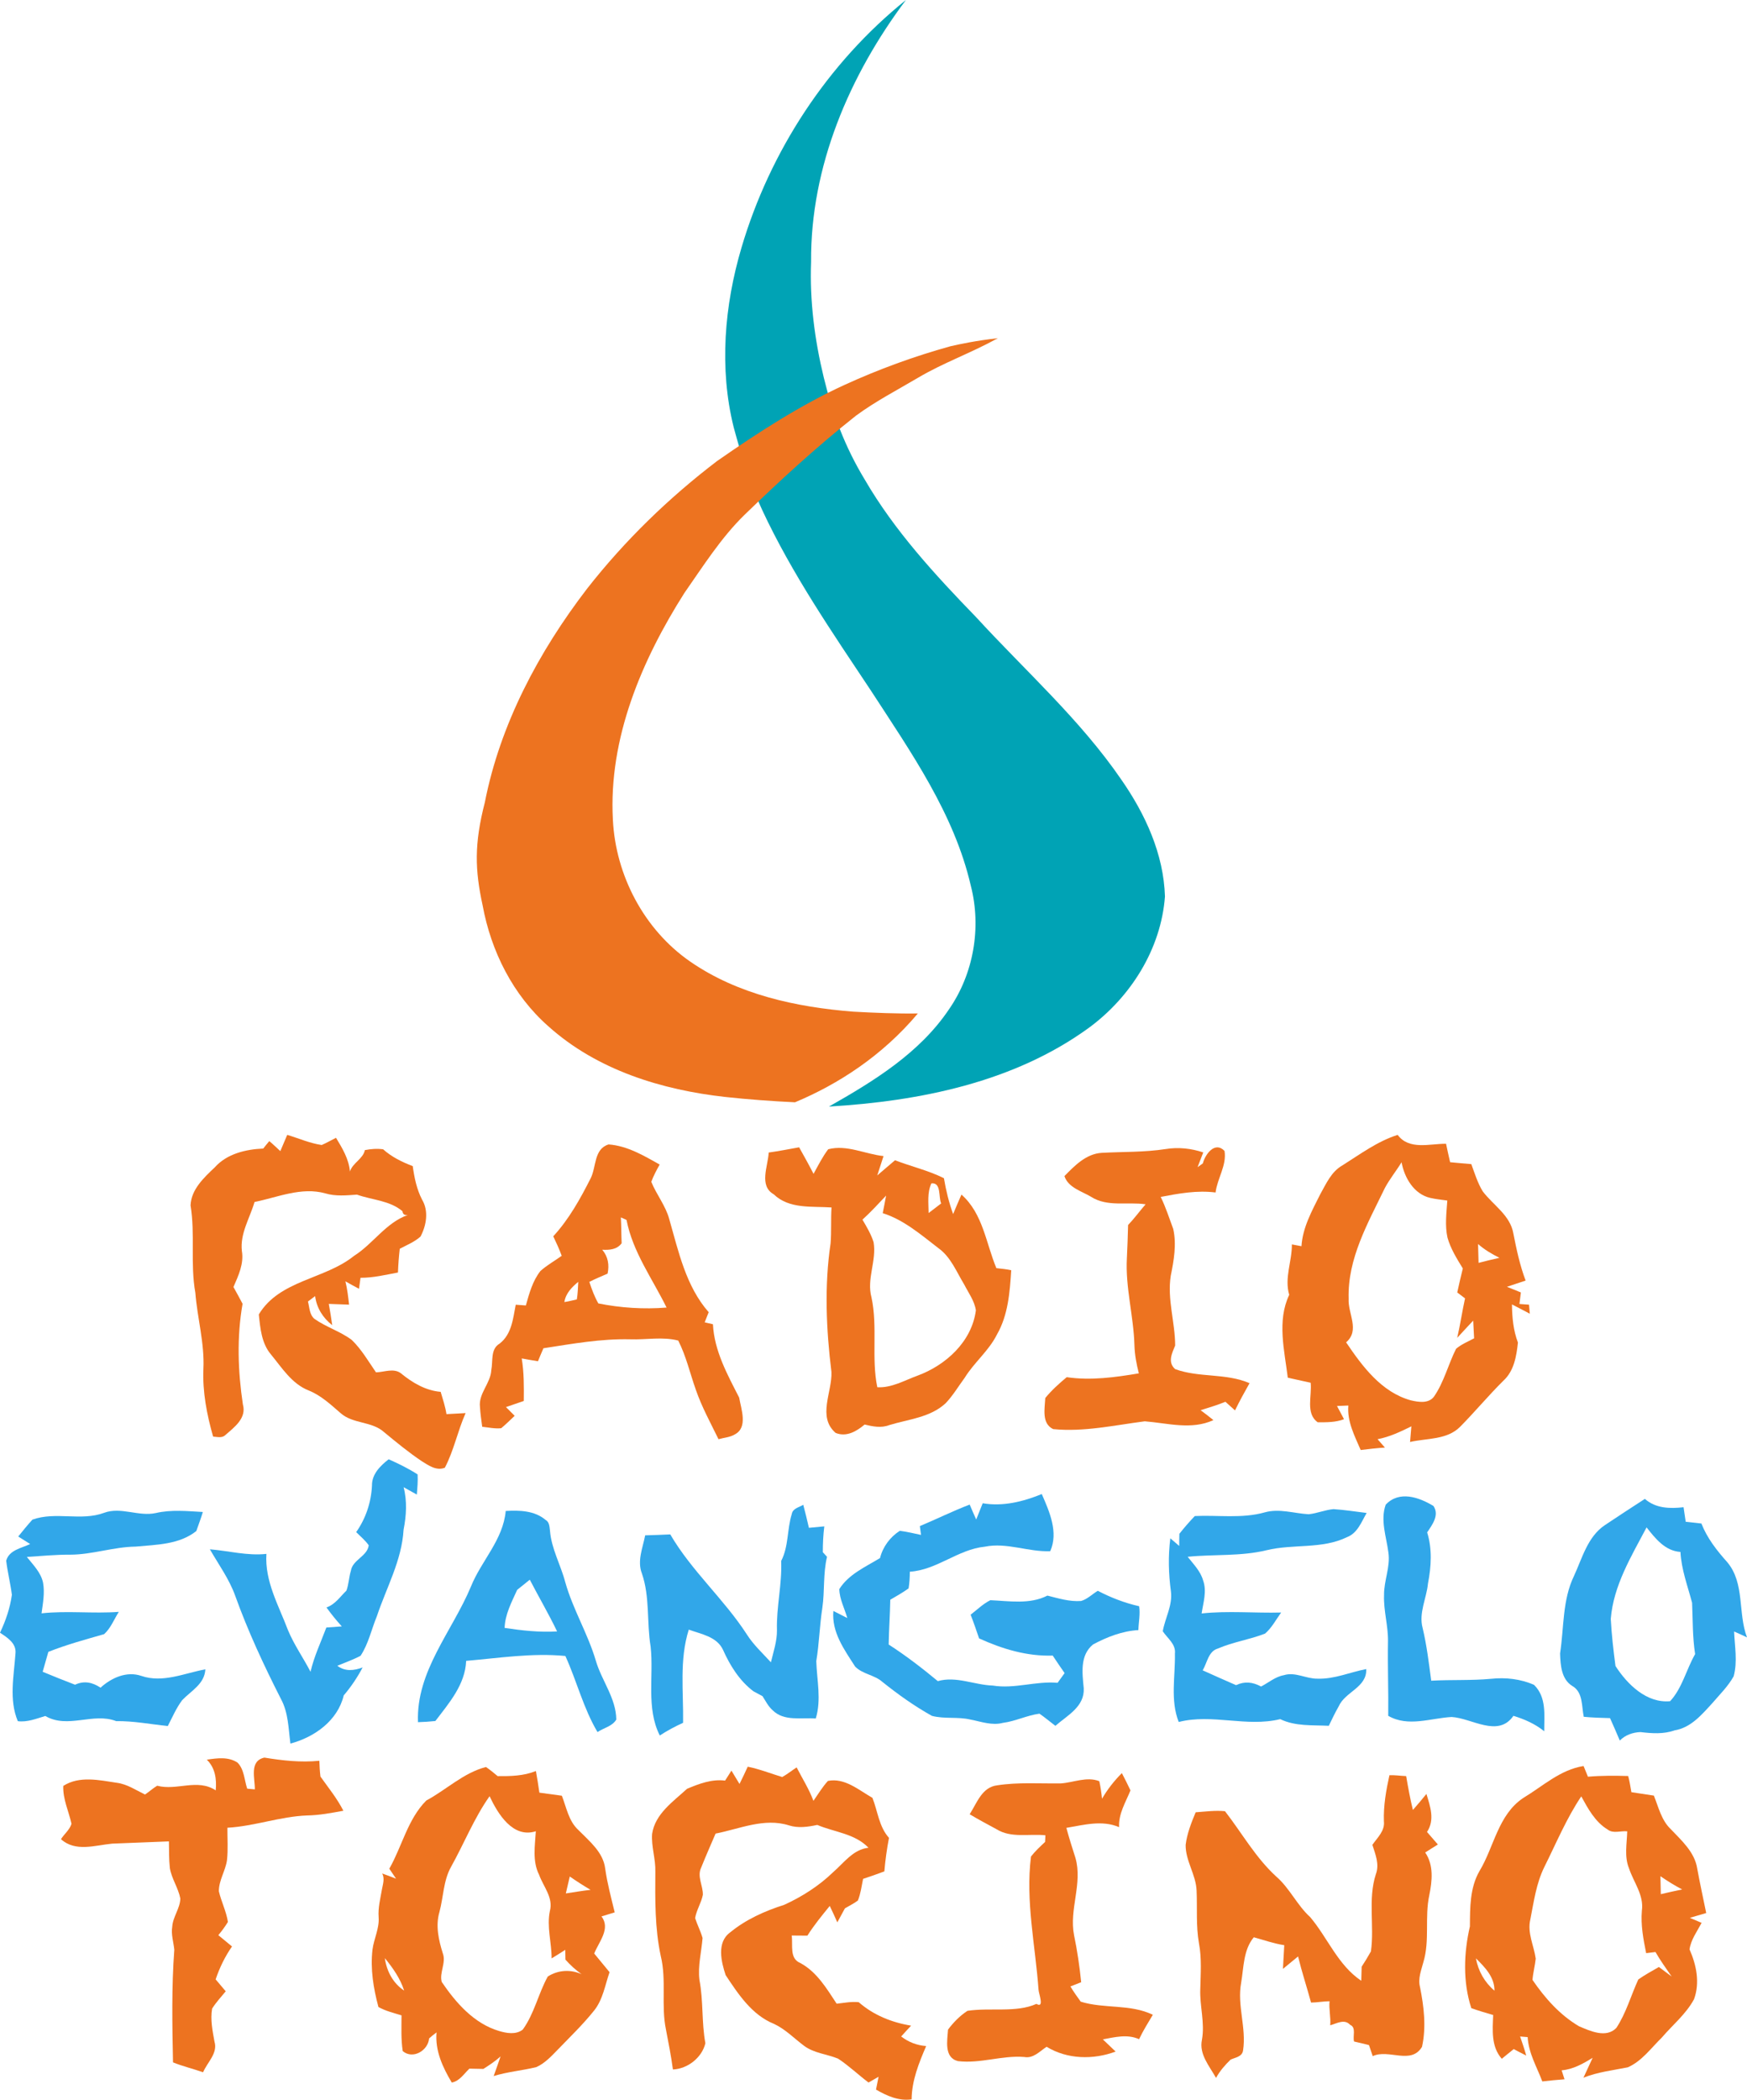 <svg id="a" width="448.33pt" height="538.64pt" version="1.1" viewBox="0 0 448.33 538.64" xmlns="http://www.w3.org/2000/svg">
 <g id="b" transform="translate(-244.21 -144.82)">
  <path id="c" transform="scale(.75)" d="m635.6 193.09c-26.813 21.56-46.507 51.706-56.254 84.652-5.87 19.799-7.696 41.323-2.689 61.481 2.635 9.783 5.702 19.593 9.759 28.309 10.203 21.91 23.982 41.89 37.33 61.97 13.56 20.88 28.375 41.921 34.055 66.561 3.693 14.32 0.946 30.146-7.494 42.293-10.053 14.933-25.706 24.533-41.053 33.227 31.04-1.84 63.252-8.293 88.879-26.893 14.36-10.52 24.76-27.014 26.094-44.961-0.427-14.507-6.719-28.173-14.893-39.92-14.107-20.587-32.867-37.24-49.641-55.533-14.08-14.533-27.986-29.585-38.199-47.172-6.796-11.206-11.027-22.607-14.019-34.931-3.13-12.922-4.833-26.201-4.329-39.511-0.253-32.6 13.133-63.826 32.453-89.572z" fill="#00a3b5" stroke-width="1.333"/>
 </g>
 <g id="d" transform="translate(-244.21 -144.82)" fill="#ed7320">
  <path id="e" d="m488.07 233.66c2.654-0.608 6.678-1.466 12.23-2.08-7.394 4.032-13.96 6.27-20.56 10.18-5.312 3.137-10.856 6.011-15.831 9.669-10.424 8.233-19.825 16.935-28.558 25.388-6.072 5.898-10.683 13.223-15.521 20.143-10.95 17.25-19.46 37.27-18.34 58.09 0.69 14.3 8 28.25 19.84 36.44 12.24 8.46 27.23 11.7 41.85 12.85 5.35 0.3 11.368 0.542 16.577 0.46-9.11 10.855-20.48 18.175-31.528 22.787-5.823-0.266-12.333-0.758-17.755-1.349-16.483-1.812-33.074-6.939-45.554-18.158-9.065-7.973-14.698-19.238-16.86-31.034-1.963-9.049-2.195-15.661 0.576-26.4 3.928-20.064 13.852-38.692 26.254-54.836 9.633-12.301 20.931-23.264 33.356-32.731 10.861-7.568 21.643-14.454 32.666-19.508 8.772-4.017 17.869-7.333 27.158-9.911z"/>
  <path id="f" d="m317.92 435.95c2.94 0.87 5.8 2.16 8.85 2.6 1.26-0.54 2.44-1.24 3.67-1.85 1.63 2.69 3.29 5.42 3.57 8.65 0.7-2.21 3.42-3.29 3.83-5.49 1.54-0.3 3.12-0.43 4.69-0.21 2.19 1.96 4.86 3.28 7.6 4.31 0.41 2.95 1.01 5.92 2.39 8.59 1.75 2.92 1.13 6.6-0.39 9.48-1.54 1.39-3.51 2.17-5.33 3.14-0.23 2.02-0.39 4.05-0.46 6.09-3.19 0.59-6.35 1.37-9.61 1.35-0.12 0.94-0.25 1.87-0.39 2.82-1.19-0.62-2.34-1.26-3.49-1.91 0.49 1.96 0.71 3.96 0.94 5.98-1.74-0.06-3.47-0.12-5.2-0.19 0.32 1.81 0.63 3.62 0.88 5.46-2.4-1.87-4-4.44-4.39-7.46-0.62 0.46-1.23 0.92-1.84 1.39 0.41 1.5 0.36 3.32 1.64 4.43 3.01 2.14 6.68 3.21 9.63 5.45 2.48 2.41 4.24 5.45 6.19 8.29 2.07-0.05 4.47-1.14 6.33 0.19 2.95 2.43 6.38 4.49 10.27 4.81 0.56 1.88 1.18 3.76 1.49 5.72 1.63-0.1 3.27-0.19 4.91-0.27-2.04 4.57-3 9.59-5.33 14.02-2.2 0.86-4.19-0.61-5.97-1.71-3.36-2.26-6.49-4.84-9.61-7.41-3.14-2.86-8.03-2.07-11.19-4.91-2.54-2.19-5.02-4.53-8.19-5.8-4.32-1.7-6.85-5.82-9.68-9.25-2.4-2.84-2.73-6.7-3.1-10.25 5.33-8.84 16.92-8.96 24.42-15.01 4.94-3.11 8.16-8.51 13.83-10.51-0.84 0.14-1.3-0.17-1.38-0.95-3.27-2.78-7.79-2.87-11.68-4.26-2.71 0.19-5.47 0.47-8.11-0.32-6.14-1.72-12.22 1-18.18 2.21-1.21 4.15-3.75 8.06-3.25 12.56 0.56 3.29-0.89 6.31-2.16 9.25 0.78 1.42 1.59 2.84 2.34 4.3-1.5 8.53-1.2 17.28 0.08 25.82 1 3.53-2.19 5.84-4.52 7.87-0.83 0.82-2.1 0.45-3.12 0.38-1.61-5.64-2.74-11.47-2.49-17.36 0.32-6.6-1.56-13-2.07-19.54-1.33-7.42-0.01-14.99-1.23-22.41 0.17-4.11 3.43-7.11 6.22-9.76 3.1-3.48 7.94-4.63 12.43-4.82 0.51-0.65 1.03-1.29 1.56-1.91 0.98 0.81 1.88 1.7 2.83 2.57 0.6-1.39 1.19-2.78 1.77-4.17z"/>
  <path id="g" d="m588.71 443.78c4.57-2.88 8.97-6.17 14.18-7.83 2.94 3.98 8.22 2.25 12.42 2.28 0.33 1.58 0.67 3.15 1.04 4.73 1.8 0.19 3.62 0.33 5.44 0.49 0.87 2.36 1.6 4.8 2.92 6.97 2.66 3.54 7.06 6.12 7.87 10.81 0.8 4.09 1.67 8.18 3.15 12.1-1.61 0.53-3.21 1.05-4.8 1.59 1.19 0.49 2.38 0.94 3.58 1.45-0.13 0.98-0.25 1.97-0.37 2.96 0.61 0.05 1.85 0.13 2.46 0.18l0.2 2.32c-1.53-0.81-3.06-1.62-4.58-2.39 0.03 3.32 0.35 6.66 1.53 9.79-0.37 3.49-1 7.31-3.74 9.79-3.85 3.82-7.32 8-11.13 11.85-3.38 3.36-8.5 2.87-12.81 3.86 0.11-1.35 0.22-2.68 0.34-4.01-2.78 1.37-5.61 2.72-8.68 3.3 0.61 0.72 1.24 1.43 1.89 2.15-2.08 0.12-4.16 0.37-6.22 0.62-1.57-3.65-3.51-7.31-3.17-11.41-0.97 0.03-1.94 0.07-2.91 0.12 0.59 1.12 1.2 2.25 1.8 3.39-2.15 0.83-4.48 0.79-6.74 0.79-3.19-2.24-1.45-6.83-1.82-10.14-1.96-0.42-3.92-0.88-5.87-1.3-0.85-6.98-2.81-14.59 0.37-21.26-1.29-4.34 0.73-8.58 0.68-12.93 0.81 0.14 1.63 0.3 2.46 0.46 0.3-4.8 2.7-9.09 4.81-13.31 1.53-2.71 2.85-5.82 5.7-7.42m10.88 5.83c-4.32 8.96-9.59 18.06-9.28 28.36-0.23 3.84 2.97 8.1-0.65 11.2 4.15 6.15 9.07 12.79 16.57 14.87 1.96 0.46 4.52 0.91 5.95-0.9 2.6-3.74 3.67-8.28 5.7-12.32 1.37-1.16 3.06-1.84 4.63-2.68-0.08-1.52-0.16-3.03-0.24-4.54-1.4 1.45-2.72 2.96-4.1 4.42 0.78-3.36 1.27-6.77 2.01-10.13-0.67-0.51-1.34-1.01-2-1.51 0.44-2.06 0.93-4.11 1.43-6.16-1.54-2.52-3.14-5.07-3.94-7.93-0.68-3.13-0.25-6.34-0.04-9.49-1.46-0.21-2.94-0.35-4.37-0.68-4.19-0.95-6.65-5.18-7.37-9.14-1.38 2.25-3.06 4.3-4.3 6.63m23.93 14.34c0.05 1.61 0.09 3.23 0.13 4.84 1.78-0.46 3.56-0.91 5.36-1.3-1.96-0.97-3.85-2.09-5.49-3.54z"/>
  <path id="h" d="m400.39 438.4c4.77 0.34 9.03 2.87 13.11 5.16-0.8 1.43-1.58 2.88-2.15 4.43 1.33 3.3 3.69 6.13 4.62 9.61 2.37 8.27 4.27 17.2 10.11 23.84-0.35 0.86-0.69 1.72-1.03 2.6 0.53 0.12 1.59 0.36 2.12 0.49 0.34 6.82 3.7 12.88 6.73 18.81 0.5 2.95 2.31 7.65-1.1 9.44-1.26 0.77-2.81 0.84-4.2 1.24-2.04-4.18-4.3-8.28-5.82-12.69-1.5-4.21-2.48-8.63-4.52-12.62-4.02-1.04-8.22-0.17-12.31-0.32-7.51-0.18-14.9 1.16-22.28 2.3-0.48 1.1-0.95 2.21-1.4 3.33-1.4-0.24-2.79-0.45-4.17-0.72 0.6 3.6 0.57 7.26 0.53 10.91-1.53 0.51-3.05 1.05-4.58 1.57l2.24 2.24c-1.14 1.08-2.26 2.18-3.46 3.18-1.64 0.17-3.26-0.2-4.87-0.37-0.23-1.7-0.48-3.4-0.58-5.11-0.39-3.47 2.75-6.04 2.91-9.44 0.47-2.31-0.26-5.38 2.13-6.78 3.11-2.4 3.45-6.42 4.14-9.98 0.86 0.06 1.73 0.12 2.6 0.19 0.86-3.07 1.73-6.28 3.73-8.83 1.67-1.51 3.66-2.59 5.47-3.91-0.63-1.71-1.39-3.37-2.17-5 4.03-4.37 6.93-9.61 9.6-14.88 1.48-2.92 0.79-7.52 4.6-8.69m3.15 18.72c0.12 2.2 0.1 4.42 0.2 6.63-1.19 1.63-3.14 1.77-4.98 1.67 1.49 1.74 1.86 3.9 1.37 6.13-1.58 0.67-3.15 1.34-4.68 2.11 0.61 1.9 1.32 3.78 2.31 5.53 5.76 1.15 11.65 1.53 17.51 1.06-3.63-7.39-8.67-14.22-10.28-22.48-0.36-0.16-1.09-0.49-1.45-0.65m-14.5 21.73c1.07-0.2 2.13-0.43 3.2-0.69 0.25-1.5 0.28-3.02 0.37-4.51-1.66 1.37-3.23 2.96-3.57 5.2z"/>
  <path id="i" d="m441.48 440.48c2.62-0.36 5.21-0.88 7.81-1.34 1.26 2.25 2.52 4.5 3.7 6.81 1.18-2.14 2.28-4.35 3.76-6.31 4.78-1.25 9.48 1.26 14.2 1.75-0.53 1.65-1.07 3.3-1.61 4.96 1.53-1.29 3.03-2.61 4.56-3.89 4.16 1.61 8.54 2.6 12.55 4.61 0.52 3.12 1.28 6.21 2.36 9.2 0.7-1.68 1.4-3.35 2.14-5 5.52 4.88 6.27 12.42 8.96 18.87 1.27 0.14 2.54 0.26 3.81 0.53-0.36 5.62-0.79 11.5-3.66 16.49-2.08 4.18-5.83 7.14-8.26 11.07-1.62 2.2-3.03 4.59-4.92 6.57-3.93 3.66-9.54 4.09-14.46 5.6-2.08 0.81-4.24 0.36-6.32-0.14-2.09 1.74-4.65 3.27-7.44 2.15-4.76-4.12-0.86-10.48-1.08-15.64-1.34-10.91-1.84-22.07-0.22-32.97 0.25-3.08 0.04-6.16 0.24-9.23-5.06-0.36-10.81 0.48-14.84-3.38-3.86-2.2-1.44-7.24-1.28-10.71m41.75 7.91c-1.11 2.38-0.73 5.07-0.71 7.61 1.06-0.82 2.14-1.64 3.22-2.46-0.75-1.69 0.1-5.42-2.51-5.15m-17.69 9.31c1.09 1.85 2.21 3.72 2.86 5.79 0.81 4.75-1.84 9.42-0.54 14.17 1.63 7.57-0.07 15.54 1.49 23.03 3.68 0.21 6.96-1.76 10.32-2.97 7.29-2.69 13.93-8.73 14.98-16.76-0.36-2.43-1.9-4.47-2.99-6.61-2-3.27-3.44-7.09-6.68-9.38-4.42-3.41-8.86-7.24-14.24-8.94 0.3-1.5 0.6-3.01 0.87-4.5-1.98 2.09-3.93 4.23-6.07 6.17z"/>
  <path id="j" d="m526.93 440.56c5.47-0.3 10.97-0.13 16.4-0.97 3.27-0.53 6.54-0.18 9.67 0.86-0.48 1.26-0.97 2.52-1.46 3.79 0.34-0.25 1.01-0.73 1.35-0.97 0.62-2.37 3.11-5.77 5.57-3.2 0.6 3.69-1.85 7.03-2.3 10.66-4.74-0.61-9.45 0.25-14.08 1.14 1.3 2.64 2.19 5.46 3.22 8.22 0.88 3.97 0.16 8.07-0.64 12-0.95 6.02 1.12 11.91 1.13 17.9-0.82 2.01-1.99 4.27-0.01 6.05 6.17 2.26 13 0.97 19.1 3.61-1.3 2.29-2.57 4.6-3.73 6.98-0.83-0.74-1.65-1.48-2.46-2.21-2.08 0.85-4.23 1.49-6.37 2.16 1.11 0.82 2.2 1.67 3.29 2.54-5.66 2.6-11.76 0.77-17.62 0.31-7.77 1-15.63 2.78-23.5 2-3.03-1.43-2.16-5.3-2.03-7.98 1.62-1.98 3.53-3.7 5.5-5.34 6.18 0.91 12.4 0.04 18.51-0.98-0.6-2.37-1.07-4.77-1.13-7.22-0.21-7.48-2.35-14.82-1.94-22.32 0.15-2.85 0.23-5.69 0.31-8.52 1.61-1.68 2.97-3.56 4.49-5.31-4.68-0.69-9.82 0.76-14.02-1.94-2.43-1.45-5.82-2.33-6.81-5.29 2.63-2.69 5.57-5.72 9.56-5.97z"/>
  <path id="k" d="m297.29 596.23c2.65-0.39 5.47-0.81 7.86 0.74 1.75 1.74 1.75 4.46 2.5 6.7 0.49 0.05 1.47 0.14 1.96 0.18 0.04-2.85-1.49-7.28 2.45-8.15 4.65 0.76 9.38 1.29 14.11 0.81 0.04 1.35 0.11 2.71 0.28 4.06 2.04 2.86 4.27 5.61 5.88 8.76-3.08 0.57-6.16 1.16-9.29 1.21-6.94 0.26-13.55 2.77-20.47 3.15-0.02 2.77 0.2 5.55-0.11 8.32-0.38 2.74-2.11 5.18-2.08 7.99 0.62 2.65 1.9 5.14 2.32 7.86-0.73 1.18-1.55 2.31-2.46 3.39 1.16 0.97 2.32 1.94 3.51 2.9-1.81 2.59-3.18 5.44-4.2 8.44 0.87 1 1.73 2.02 2.59 3.06-1.2 1.45-2.48 2.84-3.49 4.43-0.49 2.83 0.1 5.68 0.6 8.47 0.91 3-1.84 5.3-2.92 7.87-2.56-0.9-5.21-1.52-7.72-2.54-0.2-9.62-0.38-19.29 0.33-28.89-0.19-1.97-0.86-3.92-0.53-5.9 0.16-2.55 2.01-4.69 2.08-7.24-0.52-2.71-2.23-5.07-2.69-7.8-0.25-2.28-0.19-4.58-0.24-6.86-4.85 0.22-9.71 0.36-14.56 0.58-4.45 0.43-9.42 2.2-13.14-1.14 0.84-1.35 2.24-2.41 2.7-3.95-0.72-3.25-2.24-6.33-2.11-9.72 4.12-2.65 9.23-1.48 13.75-0.8 2.66 0.35 4.87 1.87 7.23 3.01 1.07-0.72 2.02-1.6 3.12-2.26 4.99 1.35 10.31-1.92 15.02 1.19 0.27-2.89-0.13-5.76-2.28-7.87z"/>
  <path id="l" d="m353.61 606.71c5.15-2.77 9.56-7.12 15.31-8.6 1.04 0.71 2.03 1.51 3 2.34 3.33 0.03 6.69-0.04 9.82-1.31 0.33 1.83 0.63 3.69 0.89 5.55 1.92 0.27 3.84 0.54 5.77 0.79 1.18 3.02 1.74 6.52 4.25 8.8 2.79 2.85 6.35 5.65 6.87 9.88 0.53 3.8 1.54 7.51 2.44 11.24-1.13 0.34-2.26 0.69-3.39 1.04 2.41 3.16-0.68 6.51-1.87 9.52 1.33 1.58 2.61 3.2 3.94 4.78-1.16 3.33-1.69 7-3.95 9.83-2.82 3.53-6.08 6.68-9.22 9.92-1.7 1.73-3.38 3.62-5.64 4.61-3.62 0.89-7.36 1.18-10.93 2.29 0.6-1.68 1.21-3.36 1.77-5.04-1.35 1.23-2.88 2.23-4.41 3.21-1.2-0.01-2.4-0.04-3.59-0.07-1.39 1.31-2.51 3.19-4.52 3.57-2.34-3.92-4.32-8.18-3.91-12.87-0.66 0.48-1.3 1-1.91 1.55-0.27 3.15-4.21 5.45-6.77 3.24-0.46-3.04-0.31-6.11-0.31-9.16-2.01-0.62-4.08-1.11-5.92-2.14-1.29-4.77-2.1-9.77-1.53-14.71 0.36-2.82 1.8-5.45 1.58-8.34-0.18-2.43 0.45-4.77 0.85-7.13 0.24-1.36 0.76-2.74 0.07-4.07 1.19 0.42 2.37 0.86 3.55 1.33-0.58-0.86-1.16-1.71-1.73-2.56 3.27-5.74 4.73-12.72 9.49-17.49m6.35 17.02c-1.98 3.54-1.94 7.74-2.98 11.59-1.03 3.53-0.2 7.16 0.86 10.57 0.93 2.41-0.95 5.03-0.26 7.37 3.63 5.34 8.26 10.65 14.67 12.56 1.96 0.59 4.37 1.02 6.12-0.35 2.97-4.11 3.99-9.23 6.42-13.62 2.64-1.67 5.82-1.88 8.67-0.59-1.52-1.08-2.91-2.35-4.14-3.74-0.01-0.84-0.02-1.68-0.04-2.51-1.16 0.75-2.33 1.48-3.51 2.2 0.01-4.07-1.28-8.1-0.45-12.14 0.94-3.44-1.66-6.25-2.75-9.29-1.77-3.48-1.07-7.47-0.85-11.19-5.91 1.88-9.75-4.48-11.87-8.99-3.99 5.65-6.53 12.12-9.89 18.13m29.46 6.81c2.11-0.32 4.22-0.68 6.35-0.92-1.83-1.07-3.61-2.22-5.34-3.42-0.33 1.44-0.68 2.88-1.01 4.34m-46.45 16.6c0.47 3.35 2.09 6.43 4.96 8.33-1.01-3.13-2.9-5.82-4.96-8.33z"/>
  <path id="m" d="m436.1 598.03c3.03 0.61 5.9 1.76 8.85 2.65 1.3-0.72 2.46-1.66 3.7-2.47 1.46 2.85 3.19 5.56 4.31 8.58 1.21-1.72 2.3-3.55 3.72-5.11 4.31-0.87 7.92 2.36 11.42 4.34 1.37 3.45 1.66 7.37 4.25 10.27-0.55 2.84-0.94 5.71-1.19 8.6-1.81 0.69-3.64 1.31-5.46 1.92-0.38 1.85-0.61 3.77-1.33 5.55-1.03 0.79-2.22 1.34-3.33 2.01-0.65 1.19-1.31 2.39-1.95 3.59-0.63-1.42-1.27-2.83-1.94-4.21-2.01 2.46-4.03 4.93-5.74 7.62-1.35-0.01-2.69-0.02-4.03-0.03 0.37 2.47-0.67 5.91 2.27 7.08 4.22 2.31 6.71 6.52 9.27 10.41 1.87-0.19 3.76-0.6 5.66-0.39 3.8 3.33 8.5 5.21 13.45 6.02-0.86 0.91-1.71 1.84-2.55 2.78 1.86 1.44 4.05 2.28 6.41 2.46-1.87 4.36-3.69 8.84-3.73 13.67-3.35 0.47-6.32-0.89-9.14-2.51 0.21-1.11 0.43-2.2 0.66-3.29-0.86 0.49-1.72 0.98-2.58 1.48-2.65-2-5.05-4.31-7.82-6.13-2.87-1.17-6.16-1.39-8.71-3.28-2.56-1.91-4.81-4.28-7.74-5.64-5.66-2.28-9.17-7.63-12.4-12.51-1.14-3.44-2.33-8.38 1.12-10.92 4.04-3.33 8.94-5.53 13.9-7.1 4.61-2.1 8.94-4.87 12.59-8.4 2.77-2.4 5.11-5.82 9.05-6.25-3.53-3.66-8.69-3.97-13.14-5.85-2.4 0.5-4.9 0.88-7.29 0.11-6.32-2-12.65 0.91-18.81 2.11-1.24 2.9-2.52 5.78-3.69 8.71-1.12 2.26 0.48 4.64 0.43 6.98-0.4 2.08-1.64 3.9-1.99 5.99 0.55 1.72 1.41 3.34 1.91 5.1-0.28 3.59-1.25 7.15-0.8 10.78 1.03 5.35 0.53 10.84 1.52 16.22-0.85 3.65-4.52 6.58-8.33 6.73-0.45-3.44-1.14-6.83-1.78-10.22-1.3-6.22 0.18-12.66-1.33-18.85-1.54-7.13-1.45-14.43-1.4-21.68 0.1-3.25-1.06-6.41-0.83-9.66 0.76-5.17 5.4-8.3 8.97-11.59 3.08-1.29 6.34-2.54 9.76-2.1 0.54-0.86 1.08-1.72 1.63-2.56 0.67 1.13 1.36 2.28 2.07 3.42 0.73-1.47 1.44-2.94 2.11-4.43z"/>
  <path id="n" d="m635.06 606.09c5.03-3.01 9.54-7.3 15.54-8.23 0.28 0.68 0.84 2.06 1.12 2.74 3.43-0.3 6.89-0.28 10.33-0.18 0.36 1.36 0.58 2.75 0.82 4.15 1.92 0.29 3.84 0.58 5.77 0.88 1.19 2.96 1.93 6.32 4.33 8.6 2.78 2.92 6.12 5.87 6.79 10.07 0.68 3.83 1.55 7.63 2.31 11.45-1.41 0.4-2.81 0.81-4.2 1.23 0.99 0.43 2 0.86 3.02 1.29-1.15 2.19-2.74 4.3-3.1 6.8 1.77 4 2.71 8.57 1.15 12.8-2.07 3.83-5.52 6.61-8.31 9.88-2.74 2.67-5.09 6.01-8.68 7.58-3.82 0.77-7.73 1.2-11.38 2.66 0.79-1.7 1.58-3.41 2.36-5.11-2.46 1.53-5.02 2.96-7.96 3.23 0.24 0.76 0.49 1.52 0.74 2.29-1.91 0.13-3.81 0.34-5.7 0.55-1.41-3.74-3.54-7.29-3.76-11.37-0.49-0.04-1.46-0.12-1.94-0.16 0.56 1.62 1.11 3.24 1.58 4.9-1.09-0.54-2.16-1.1-3.21-1.67-1.02 0.83-2.06 1.64-3.07 2.49-2.76-3.14-2.36-7.3-2.21-11.23-1.89-0.55-3.77-1.1-5.61-1.76-2.2-6.73-1.94-14.15-0.36-20.98 0.03-4.8-0.02-9.93 2.47-14.21 3.74-6.2 4.75-14.36 11.16-18.69m14.95-0.45c-3.81 5.67-6.43 12.01-9.47 18.1-2.09 4.21-2.71 8.93-3.61 13.5-0.82 3.43 0.93 6.69 1.39 10.03-0.19 1.83-0.69 3.61-0.83 5.45 3.16 4.63 7.05 9.03 11.93 11.89 2.88 1.24 6.99 3.12 9.59 0.43 2.52-3.82 3.74-8.3 5.63-12.42 1.68-1.2 3.51-2.17 5.29-3.21 1.08 0.81 2.17 1.63 3.27 2.44-1.43-2.06-2.9-4.1-4.15-6.28-0.81 0.09-1.6 0.18-2.39 0.29-0.73-3.59-1.41-7.22-1.1-10.89 0.57-4-2.11-7.27-3.3-10.86-1.25-3.03-0.54-6.35-0.46-9.5-1.69-0.19-3.59 0.67-5.05-0.48-3.19-1.94-5.01-5.33-6.74-8.49m20.31 20.48c0.03 1.53 0.06 3.07 0.1 4.61 1.82-0.42 3.64-0.85 5.48-1.21-1.93-1.02-3.79-2.16-5.58-3.4m-47.35 21.07c0.6 3.27 2.22 6.14 4.76 8.3 0.03-3.52-2.46-6.01-4.76-8.3z"/>
  <path id="o" d="m527.02 606.25c1.4-2.41 3.12-4.6 5.09-6.57 0.77 1.45 1.5 2.93 2.21 4.43-1.24 3.07-3.09 5.97-2.92 9.43-4.38-1.89-9.07-0.56-13.53 0.18 0.7 2.59 1.5 5.15 2.33 7.71 1.89 6.58-1.66 13.19-0.36 19.81 0.83 3.99 1.42 8.02 1.83 12.08-0.69 0.27-2.07 0.81-2.76 1.08 0.8 1.35 1.71 2.63 2.65 3.91 6.05 1.88 12.65 0.54 18.5 3.36-1.23 2.05-2.49 4.09-3.53 6.26-3.05-1.35-6.19-0.52-9.3 0.05 1.1 1.04 2.18 2.08 3.28 3.13-5.73 2.14-12.41 2.01-17.71-1.23-1.77 1.16-3.41 3.06-5.74 2.62-5.72-0.46-11.29 1.76-17.01 1.06-3.63-0.91-2.73-5.28-2.55-8.08 1.38-1.86 3.04-3.55 4.99-4.82 5.91-0.89 12.5 0.55 17.69-1.78 2.13 1.24 0.6-2.59 0.55-3.62-0.82-11.38-3.37-22.71-1.94-34.18 1.07-1.38 2.35-2.56 3.62-3.75 0.02-0.42 0.06-1.27 0.08-1.7-4.19-0.45-8.81 0.79-12.56-1.57-2.31-1.25-4.63-2.48-6.88-3.83 1.87-2.87 3.13-6.95 7.07-7.42 5.38-0.83 10.87-0.42 16.3-0.49 3.28-0.21 6.67-1.84 9.9-0.57 0.33 1.48 0.54 2.98 0.7 4.5z"/>
  <path id="p" d="m600.78 600.22c1.43-0.07 2.85 0.17 4.29 0.22 0.5 2.9 1.02 5.81 1.73 8.69 1.19-1.34 2.34-2.72 3.47-4.11 0.99 3.23 2.21 6.65 0.15 9.75 0.94 1.06 1.86 2.12 2.79 3.22-1.1 0.67-2.17 1.37-3.25 2.05 2.23 3.29 1.79 7.3 1.04 10.99-1.21 5.64 0.17 11.54-1.5 17.1-0.54 2.09-1.45 4.22-0.88 6.41 1.01 5.03 1.64 10.29 0.52 15.35-2.8 4.7-8.55 0.48-12.65 2.39-0.33-0.96-0.65-1.9-0.96-2.83-1.28-0.33-2.55-0.63-3.83-0.92-0.39-1.38 0.63-3.59-1.01-4.28-1.47-1.61-3.45-0.33-5.11 0.12 0.18-2.07-0.37-4.12-0.17-6.17-1.6 0.01-3.16 0.33-4.75 0.34-1.07-3.96-2.36-7.85-3.33-11.83-1.3 1.05-2.59 2.12-3.88 3.19 0.11-2.03 0.23-4.06 0.34-6.08-2.68-0.41-5.23-1.32-7.82-2.03-2.7 3.25-2.57 7.74-3.25 11.7-1.07 5.79 1.39 11.53 0.5 17.31-0.23 1.66-1.96 1.8-3.21 2.38-1.44 1.4-2.76 2.91-3.73 4.69-1.68-3.02-4.4-6.06-3.62-9.77 0.8-4.38-0.61-8.71-0.42-13.09 0.09-3.89 0.39-7.82-0.34-11.67-0.8-4.47-0.41-9.02-0.61-13.53-0.16-4.08-2.86-7.62-2.81-11.72 0.36-2.91 1.45-5.67 2.57-8.36 2.5-0.18 5.02-0.53 7.53-0.28 4.35 5.61 7.87 11.95 13.18 16.79 3.44 2.99 5.31 7.32 8.69 10.39 4.5 5.33 7.1 12.3 13.1 16.32 0.02-1.21 0.06-2.41 0.1-3.61 0.84-1.28 1.63-2.59 2.38-3.93 0.92-6.56-0.82-13.4 1.27-19.82 0.95-2.54-0.13-5.1-0.9-7.51 1.28-1.84 3.26-3.6 2.96-6.06-0.13-4 0.56-7.92 1.42-11.8z"/>
 </g>
 <g id="q" transform="translate(-244.21 -144.82)" fill="#31a7e9">
  <path id="r" d="m339.67 525.94c-0.06-2.94 2.13-5.1 4.28-6.77 2.55 1.12 5.07 2.37 7.43 3.88 0.1 1.72-0.06 3.44-0.2 5.17-1.14-0.62-2.27-1.25-3.39-1.89 0.93 3.58 0.7 7.3-0.01 10.9-0.45 7.87-4.4 14.85-6.85 22.19-1.4 3.38-2.15 7.08-4.19 10.16-1.91 1.02-3.97 1.72-5.97 2.56 2 1.51 4.25 1.27 6.5 0.43-1.35 2.56-2.97 4.97-4.85 7.17-1.55 6.49-7.5 10.71-13.68 12.36-0.52-3.85-0.52-7.93-2.42-11.42-4.39-8.63-8.49-17.42-11.76-26.53-1.54-4.28-4.25-7.98-6.49-11.89 4.84 0.4 9.62 1.71 14.51 1.18-0.46 7.02 3.14 13.21 5.53 19.55 1.56 3.76 3.92 7.09 5.79 10.69 0.91-3.94 2.65-7.59 4.06-11.35 1.32-0.1 2.64-0.21 3.97-0.29-1.41-1.54-2.72-3.18-3.94-4.86 2.21-0.76 3.52-2.77 5.13-4.33 0.6-1.65 0.63-3.43 1.14-5.09 0.45-2.83 4.21-3.69 4.58-6.52-0.9-1.3-2.14-2.28-3.22-3.39 2.47-3.51 3.84-7.63 4.05-11.91z"/>
  <path id="s" d="m496.4 530.45c5.17 0.89 10.38-0.41 15.16-2.36 1.97 4.5 4.33 9.82 2.17 14.66-5.64 0.23-11.13-2.31-16.78-1.16-6.91 0.69-12.28 5.98-19.25 6.42-0.01 1.43-0.08 2.86-0.32 4.28-1.5 1.08-3.11 1.98-4.7 2.91-0.06 3.83-0.35 7.65-0.41 11.49 4.41 2.84 8.57 6.04 12.61 9.39 4.71-1.35 9.39 0.99 14.12 1.14 5.58 0.91 11.03-1.2 16.62-0.71 0.59-0.84 1.19-1.67 1.8-2.49-1.04-1.49-2.06-2.98-3.05-4.49-6.63 0.21-12.93-1.69-18.9-4.41-0.69-2.04-1.39-4.08-2.17-6.08 1.66-1.27 3.18-2.78 5.06-3.72 4.89 0.21 10.1 1.14 14.65-1.18 2.83 0.71 5.69 1.6 8.64 1.38 1.62-0.46 2.85-1.76 4.29-2.61 3.35 1.75 6.92 3.13 10.61 3.96 0.31 2.03-0.14 4.07-0.2 6.12-4.12 0.23-8.04 1.76-11.64 3.69-3.41 2.79-2.75 7.37-2.38 11.24 0.24 4.73-4.22 6.95-7.28 9.63-1.37-1.04-2.68-2.16-4.09-3.12-3.21 0.43-6.17 1.95-9.39 2.36-2.79 0.74-5.56-0.32-8.28-0.84-3.26-0.79-6.69-0.1-9.93-0.96-4.49-2.5-8.69-5.5-12.7-8.71-2.04-1.82-5.08-1.96-7-3.94-2.78-4.34-6.07-8.81-5.58-14.26 1.18 0.59 2.37 1.2 3.57 1.82-0.69-2.47-2-4.85-2.05-7.43 2.41-3.83 6.73-5.69 10.45-7.96 0.72-2.89 2.57-5.38 5.07-6.99 1.83 0.25 3.64 0.65 5.45 1.05-0.11-0.76-0.21-1.51-0.3-2.26 4.28-1.79 8.44-3.86 12.79-5.52 0.54 1.28 1.09 2.55 1.67 3.83 0.55-1.4 1.1-2.79 1.67-4.17z"/>
  <path id="t" d="m666.33 529.33c2.78 2.45 6.41 2.54 9.93 2.14 0.18 1.23 0.36 2.48 0.55 3.73 1.34 0.15 2.68 0.29 4.03 0.45 1.47 3.75 3.95 6.92 6.62 9.9 4.57 5.41 2.7 13.07 5.08 19.31-1.1-0.53-2.21-1.04-3.31-1.51 0.16 3.81 0.91 7.74-0.11 11.49-1.43 2.57-3.56 4.65-5.46 6.87-2.7 2.95-5.51 6.31-9.69 7-2.86 1.01-5.84 0.79-8.78 0.44-1.97 0.08-3.9 0.75-5.29 2.18-0.82-1.94-1.65-3.86-2.51-5.76-2.26-0.06-4.5-0.12-6.74-0.34-0.58-2.73-0.16-6.32-2.95-7.91-2.81-1.72-3.03-5.37-3.13-8.33 1.02-6.64 0.57-13.7 3.57-19.89 2.12-4.58 3.48-10.03 7.9-13.02 3.42-2.26 6.83-4.54 10.29-6.75m-8.75 30.77c0.21 4.04 0.68 8.09 1.21 12.1 3.02 4.7 8 9.6 14.02 9.03 3.12-3.36 4.15-8.14 6.42-12.08-0.68-4.36-0.59-8.77-0.78-13.16-1.14-4.32-2.75-8.54-2.99-13.05-3.96-0.27-6.43-3.44-8.69-6.3-3.91 7.41-8.5 14.92-9.19 23.46z"/>
  <path id="u" d="m599.82 530.82c3.46-3.69 8.53-1.93 12.26 0.33 1.57 2.35-0.31 4.82-1.62 6.77 1.33 4.27 1.05 8.77 0.21 13.11-0.36 3.81-2.42 7.57-1.37 11.43 1.06 4.45 1.6 8.98 2.2 13.51 5.13-0.29 10.28-0.01 15.41-0.49 3.7-0.39 7.56 0.04 10.98 1.56 3.26 3.2 2.6 7.77 2.61 11.9-2.32-1.89-5.06-3.09-7.9-3.96-3.95 5.7-10.66 0.58-15.87 0.3-5.42 0.3-11.14 2.65-16.26-0.3 0.08-6.34-0.17-12.69-0.06-19.03 0.08-4.02-1.17-7.93-1.01-11.95-0.06-3.7 1.67-7.23 1.11-10.94-0.52-4.02-2.11-8.25-0.69-12.24z"/>
  <path id="v" d="m447.4 533.23c0.24-1.47 1.87-1.72 2.95-2.38 0.51 1.95 1.01 3.92 1.45 5.9 1.31-0.14 2.63-0.26 3.95-0.37-0.28 2.2-0.38 4.41-0.38 6.63 0.35 0.39 0.71 0.78 1.08 1.18-1.04 4.29-0.57 8.74-1.2 13.08-0.71 4.54-0.8 9.15-1.56 13.68 0.15 4.92 1.35 9.86-0.13 14.72-3.71-0.3-8.13 0.8-11.06-2.11-1.14-0.99-1.8-2.37-2.6-3.61-0.79-0.44-1.58-0.86-2.36-1.28-3.58-2.71-5.99-6.6-7.79-10.63-1.61-3.41-5.6-4-8.78-5.17-2.45 7.77-1.34 15.92-1.46 23.9-2.07 0.94-4.08 2.02-5.98 3.26-3.56-7.08-1.51-15.21-2.35-22.8-1.03-6.24-0.15-12.71-2.24-18.77-1.26-3.24 0.23-6.58 0.84-9.78 2.14-0.04 4.29-0.15 6.44-0.24 5.46 9.37 13.79 16.59 19.66 25.67 1.7 2.67 4.04 4.82 6.17 7.14 0.64-2.71 1.58-5.39 1.55-8.2-0.18-5.97 1.34-11.82 1.08-17.79 1.95-3.76 1.49-8.09 2.72-12.03z"/>
  <path id="w" d="m580.06 533.27c2.16-0.23 4.2-1.12 6.37-1.31 2.84 0.18 5.67 0.64 8.5 0.98-1.34 2.3-2.33 5.17-5.05 6.21-6.39 3.12-13.81 1.69-20.58 3.34-6.66 1.62-13.53 1.01-20.3 1.69 1.49 1.9 3.3 3.69 3.97 6.09 0.99 2.76 0.03 5.67-0.39 8.45 6.78-0.73 13.61-0.06 20.41-0.24-1.33 1.83-2.4 3.93-4.14 5.41-3.94 1.54-8.2 2.14-12.1 3.83-2.45 0.7-2.74 3.68-3.9 5.59 2.83 1.29 5.7 2.54 8.56 3.8 2.25-1.05 4.29-0.8 6.42 0.35 1.88-0.95 3.64-2.51 5.83-2.9 2.93-0.93 5.73 0.94 8.66 0.89 4.31 0.15 8.34-1.66 12.51-2.47 0.18 4.79-5.42 5.76-7.09 9.61-0.92 1.6-1.72 3.28-2.52 4.95-4.2-0.21-8.57 0.17-12.47-1.71-8.64 2.12-17.45-1.46-26.05 0.73-2.2-5.64-0.86-11.68-0.97-17.53 0.29-2.44-1.93-3.94-3.12-5.75 0.6-3.41 2.53-6.6 2.1-10.16-0.62-4.54-0.74-9.13-0.16-13.68 0.75 0.65 1.5 1.3 2.28 1.96-0.01-1.05 0.02-2.08 0.04-3.11 1.24-1.59 2.57-3.1 3.96-4.56 5.97-0.28 12.1 0.7 17.94-0.94 3.73-1.06 7.54 0.27 11.29 0.48z"/>
  <path id="x" d="m270.93 532.9c4.33-1.6 8.85 1.03 13.26 0.06 3.97-0.92 8.05-0.49 12.08-0.27-0.5 1.65-1.11 3.26-1.68 4.89-4.41 3.49-10.23 3.49-15.56 3.99-5.67 0.07-11.13 2.06-16.81 2.07-3.71-0.02-7.42 0.34-11.12 0.58 1.61 2.03 3.6 3.97 4.16 6.6 0.47 2.62-0.03 5.27-0.39 7.87 6.6-0.73 13.23 0.12 19.83-0.38-1.22 1.91-2.06 4.18-3.77 5.72-4.81 1.38-9.65 2.69-14.31 4.54-0.48 1.7-0.98 3.4-1.46 5.11 2.75 1.14 5.52 2.26 8.31 3.32 2.32-1.09 4.48-0.62 6.54 0.76 2.78-2.52 6.68-4.31 10.45-3.03 5.53 1.9 11.04-0.68 16.45-1.68-0.19 3.76-3.63 5.49-5.94 7.9-1.53 2.03-2.53 4.4-3.7 6.65-4.43-0.46-8.79-1.32-13.25-1.26-5.91-2.31-12.4 2.06-18.18-1.32-2.3 0.68-4.62 1.65-7.06 1.33-2.31-5.53-1-11.59-0.6-17.34 0.29-2.63-2.09-4.11-3.97-5.35 1.47-3.08 2.59-6.36 3.05-9.73-0.38-2.94-1.11-5.82-1.46-8.75 0.77-2.75 3.93-3.21 6.15-4.27-1.03-0.64-2.05-1.29-3.06-1.93 1.18-1.47 2.37-2.93 3.64-4.33 5.98-2.15 12.47 0.45 18.4-1.75z"/>
  <path id="y" d="m373.99 532.43c3.52-0.2 7.35-0.12 10.2 2.27 1.03 0.56 1.02 1.75 1.16 2.78 0.36 4.64 2.75 8.76 3.92 13.21 1.96 6.98 5.8 13.21 7.85 20.16 1.49 5.11 5.19 9.6 5.25 15.09-1.05 1.76-3.23 2.12-4.82 3.21-3.64-6.12-5.32-13.1-8.25-19.52-8.5-0.83-17.01 0.53-25.46 1.25-0.24 6.08-4.4 10.84-7.9 15.43-1.48 0.16-2.97 0.26-4.46 0.3-0.52-13.09 8.83-23.36 13.6-34.82 2.67-6.61 8.26-11.97 8.91-19.36m2.94 20.24c-1.4 3.11-3.11 6.27-3.22 9.76 4.46 0.67 8.95 1.17 13.47 0.9-2.17-4.52-4.71-8.83-7.01-13.27-1.09 0.86-2.17 1.73-3.24 2.61z"/>
 </g>
</svg>
